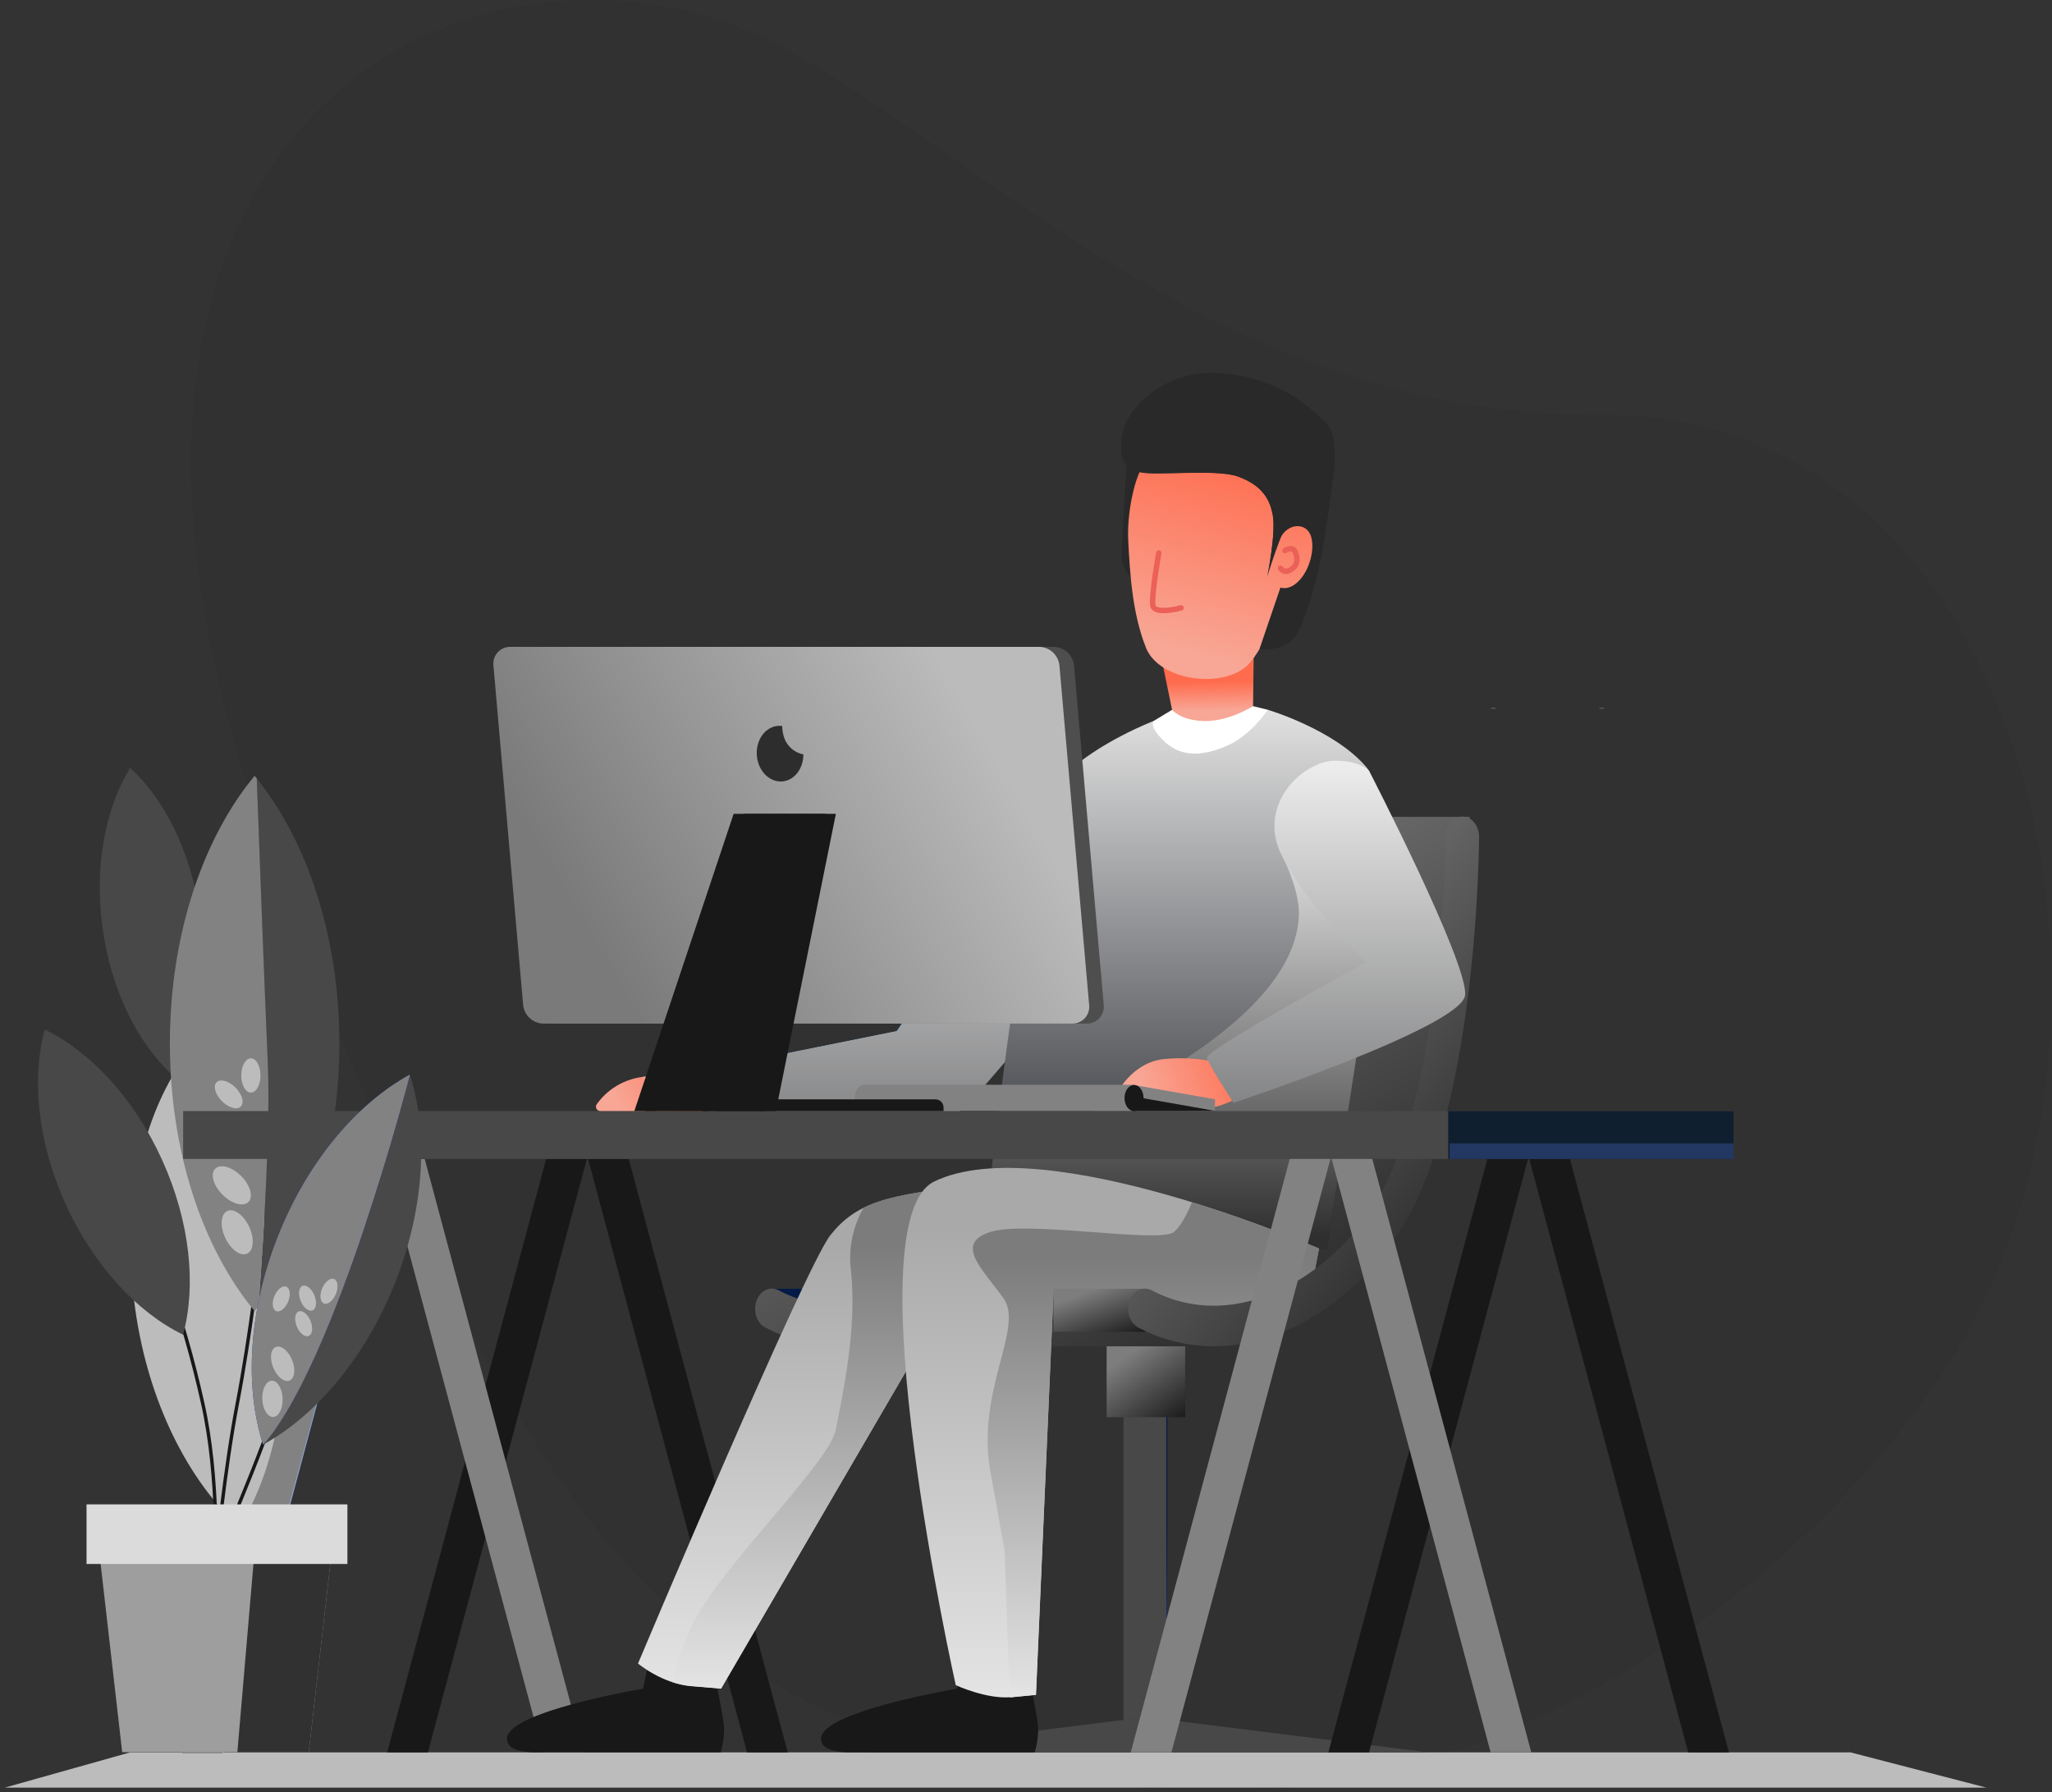 <svg width="379" height="331" viewBox="0 0 379 331" fill="none" xmlns="http://www.w3.org/2000/svg">
    <rect x="0" y="0" width="379" height="331" fill="#333333" stroke="none"/>
    <path opacity="0.05" fill-rule="evenodd" clip-rule="evenodd" d="M295.994 76.645C217.699 77.118 169.997 15.537 132.752 3.674C76.796 -14.123 3 31.935 50.595 159.331C98.191 286.727 122.842 319.133 208.564 330C277.157 338.7 337.56 288.85 361.651 249.066C399.267 186.83 374.282 76.173 295.994 76.645Z" fill="black"/>
    <path fill-rule="evenodd" clip-rule="evenodd" d="M0.864 330.139H366.905L341.787 323.625H24.035L0.864 330.139Z" fill="#BCBCBC"/>
    <path fill-rule="evenodd" clip-rule="evenodd" d="M295.2 130.843H296.46C296.042 130.781 295.617 130.781 295.2 130.843Z" fill="white"/>
    <path fill-rule="evenodd" clip-rule="evenodd" d="M275.179 130.843H276.439C276.021 130.781 275.596 130.781 275.179 130.843Z" fill="white"/>
    <path fill-rule="evenodd" clip-rule="evenodd" d="M207.695 317.602L159.419 323.631H211.657V317.602H207.695Z" fill="#484848"/>
    <path fill-rule="evenodd" clip-rule="evenodd" d="M215.614 317.602L263.889 323.631H211.657V317.602H215.614Z" fill="#484848"/>
    <path d="M215.601 244.455H207.695V317.602H215.601V244.455Z" fill="url(#paint0_linear)"/>
    <path d="M215.406 244.436H207.5V317.583H215.406V244.436Z" fill="#484848"/>
    <path d="M218.902 248.216H204.394V261.729H218.902V248.216Z" fill="url(#paint1_linear)"/>
    <path fill-rule="evenodd" clip-rule="evenodd" d="M137.981 323.625H145.49L116.126 214.026H108.617L137.981 323.625Z" fill="#181818"/>
    <path fill-rule="evenodd" clip-rule="evenodd" d="M79.027 323.625H71.511L100.874 214.026H108.39L79.027 323.625Z" fill="#181818"/>
    <path fill-rule="evenodd" clip-rule="evenodd" d="M311.812 323.625H319.328L289.958 214.026H282.449L311.812 323.625Z" fill="#181818"/>
    <path fill-rule="evenodd" clip-rule="evenodd" d="M252.858 323.625H245.349L274.713 214.026H282.222L252.858 323.625Z" fill="#181818"/>
    <path fill-rule="evenodd" clip-rule="evenodd" d="M100.295 323.625H107.804L78.441 214.026H70.925L100.295 323.625Z" fill="#828282"/>
    <path fill-rule="evenodd" clip-rule="evenodd" d="M190.49 311.844C190.49 311.844 191.668 317.218 191.75 319.284C191.748 320.75 191.536 322.207 191.12 323.612H157.485C157.485 323.612 153.075 323.852 151.96 322.157C150.845 320.462 152.558 318.673 157.044 316.89C164.446 313.942 176.781 311.85 176.781 311.85L178.256 304.706L190.49 311.844Z" fill="#181818"/>
    <path fill-rule="evenodd" clip-rule="evenodd" d="M132.481 311.844C132.481 311.844 133.659 317.218 133.741 319.284C133.739 320.75 133.527 322.207 133.111 323.612H99.482C99.482 323.612 95.072 323.852 93.957 322.157C92.842 320.462 94.556 318.673 99.041 316.89C106.443 313.942 118.779 311.85 118.779 311.85L120.253 304.706L132.481 311.844Z" fill="#181818"/>
    <path d="M159.419 238.01H142.498V245.601H159.419V238.01Z" fill="url(#paint2_linear)"/>
    <path fill-rule="evenodd" clip-rule="evenodd" d="M271.424 150.851H201.2C199.492 150.851 198.1 152.514 198.094 154.587V154.707C197.943 163.864 197.312 173.007 196.204 182.099C195.352 189.418 194.035 196.675 192.26 203.827C190.452 210.883 188.071 217.371 185.122 222.197C181.84 227.548 177.439 232.126 172.22 235.616C167.017 239.056 161.151 241.135 155.28 241.135C151.276 241.137 147.332 240.157 143.795 238.281C142.227 237.462 140.406 238.331 139.726 240.234C139.045 242.136 139.77 244.341 141.338 245.16C145.165 247.187 149.387 248.357 153.711 248.587L153.799 248.631H224.175L255.378 229.807L265.634 212.212L271.934 164.793L271.424 150.851Z" fill="url(#paint3_linear)"/>
    <path fill-rule="evenodd" clip-rule="evenodd" d="M198.837 141.786L165.587 190.446L129.274 197.773L131.322 207.342C131.322 207.342 171.918 207.122 175.673 206.24C179.427 205.358 209.062 166.689 209.062 166.689L198.837 141.786Z" fill="url(#paint4_linear)"/>
    <path fill-rule="evenodd" clip-rule="evenodd" d="M198.944 141.748L165.694 190.408L129.381 197.735L131.429 207.304C131.429 207.304 172.025 207.084 175.78 206.202C179.534 205.32 209.169 166.651 209.169 166.651L198.944 141.748Z" fill="url(#paint5_linear)"/>
    <path fill-rule="evenodd" clip-rule="evenodd" d="M174.501 219.495C163.671 221.044 158.077 222.147 153.365 228.113C148.652 234.079 117.84 307.214 117.84 307.214C117.84 307.214 122.25 310.95 127.705 311.403L133.186 311.857L172.075 245.122L174.501 219.495Z" fill="url(#paint6_linear)"/>
    <path fill-rule="evenodd" clip-rule="evenodd" d="M157.151 234.52C158.367 245.349 155.589 257.722 154.379 264.016C153.17 270.309 132.292 290.091 127.649 300.555C126.176 303.798 125.014 307.173 124.178 310.635C125.317 311.017 126.496 311.264 127.693 311.372L133.174 311.825L172.063 245.091L174.495 219.463C167.886 220.408 163.23 221.196 159.526 223.016C157.52 226.496 156.687 230.53 157.151 234.52Z" fill="url(#paint7_linear)"/>
    <path fill-rule="evenodd" clip-rule="evenodd" d="M234.154 131.082C234.154 131.082 246.622 134.78 252.462 141.792C258.301 148.804 245.053 230.721 245.053 230.721L240.889 230.242L182.3 223.552C182.3 223.552 190.162 149.465 196.462 143.272C202.762 137.08 213.05 133.161 213.05 133.161L234.154 131.082Z" fill="url(#paint8_linear)"/>
    <path fill-rule="evenodd" clip-rule="evenodd" d="M236.063 156.452C236.063 156.452 240.12 163.817 239.9 169.115C238.885 193.785 183.547 212.584 183.547 212.584L182.287 223.539L245.04 230.702L254.188 171.389L236.063 156.452Z" fill="url(#paint9_linear)"/>
    <path fill-rule="evenodd" clip-rule="evenodd" d="M243.604 230.576C243.604 230.576 192.84 208.369 172.554 218.197C157.321 225.536 176.529 311.214 176.529 311.214C176.529 311.214 182.256 313.867 186.792 313.426L191.328 312.985L194.597 238.13L225.202 244.82L242.105 238.413L243.604 230.576Z" fill="url(#paint10_linear)"/>
    <path fill-rule="evenodd" clip-rule="evenodd" d="M242.149 238.388L243.623 230.576C235.951 227.328 228.118 224.472 220.156 222.021C219.299 224.113 218.127 226.431 216.823 227.514C214.177 229.688 189.652 225.341 182.911 227.514C176.17 229.688 181.475 234.362 185.343 239.761C189.211 245.16 180.259 256.865 182.911 271.67L185.563 286.475L186.458 313.451H186.811L191.347 313.01L194.616 238.155L225.221 244.845L242.149 238.388Z" fill="url(#paint11_linear)"/>
    <path fill-rule="evenodd" clip-rule="evenodd" d="M223.734 195.965C220.728 195.394 217.652 195.281 214.612 195.631C209.837 196.261 207.128 200.583 207.128 200.583C207.128 200.583 221.126 204.47 223.236 204.526C225.347 204.583 228.579 202.775 228.579 202.775L223.734 195.965Z" fill="url(#paint12_linear)"/>
    <path d="M211.494 238.01H194.572V245.954H211.494V238.01Z" fill="url(#paint13_linear)"/>
    <path fill-rule="evenodd" clip-rule="evenodd" d="M267.001 154.581V154.701C266.851 163.858 266.22 173.001 265.112 182.092C264.26 189.412 262.942 196.669 261.168 203.821C259.36 210.876 256.978 217.365 254.03 222.191C250.745 227.546 246.339 232.126 241.115 235.616C235.912 239.056 230.047 241.135 224.175 241.135C220.171 241.137 216.227 240.157 212.69 238.281C211.122 237.462 209.301 238.331 208.621 240.234C207.94 242.136 208.665 244.341 210.233 245.16C214.525 247.438 219.31 248.63 224.169 248.631C231.25 248.631 238.085 246.156 244.076 242.199C250.124 238.15 255.219 232.834 259.007 226.62C262.673 220.597 265.307 213.125 267.266 205.288C270.214 193.539 271.676 180.933 272.419 171.206C273.163 161.479 273.188 154.663 273.188 154.581C273.188 152.508 271.815 150.801 270.107 150.801C268.4 150.801 267.008 152.464 267.001 154.537V154.581Z" fill="url(#paint14_linear)"/>
    <path fill-rule="evenodd" clip-rule="evenodd" d="M252.858 142.334C252.858 142.334 271.229 177.928 270.599 183.793C269.969 189.658 227.829 203.669 227.829 203.669C227.829 203.669 223.111 196.406 222.915 195.353C222.638 193.873 252.298 177.714 252.298 177.714C252.298 177.714 236.611 162.33 235.502 154.222C234.394 146.114 241.853 140.488 246.559 140.488C251.265 140.488 252.858 142.334 252.858 142.334Z" fill="url(#paint15_linear)"/>
    <path fill-rule="evenodd" clip-rule="evenodd" d="M216.483 131.082L213.056 133.161C213.056 133.161 212.098 134.213 215.229 137.08C218.36 139.946 222.474 139.6 226.821 137.634C231.168 135.669 234.154 131.082 234.154 131.082L231.439 130.408L216.483 131.082Z" fill="white"/>
    <path fill-rule="evenodd" clip-rule="evenodd" d="M214.266 120.373L216.483 131.083C216.483 131.083 218.077 133.111 222.569 133.161C227.061 133.212 231.439 130.408 231.439 130.408L231.571 119.503L214.266 120.373Z" fill="url(#paint16_linear)"/>
    <path fill-rule="evenodd" clip-rule="evenodd" d="M208.337 81.673C208.337 81.673 207.342 96.975 207.165 102.33C206.989 107.685 213.598 109.052 213.598 109.052L223.299 98.909L219.015 82.92L208.337 81.673Z" fill="#292929"/>
    <path fill-rule="evenodd" clip-rule="evenodd" d="M208.388 99.942C208.703 105.971 209.131 113.254 211.657 119.623C214.183 125.992 226.726 127.378 230.922 122.319C235.118 117.261 236.592 109.178 236.592 109.178C236.592 109.178 240.914 109.48 242.035 106.248C243.157 103.017 242.898 98.191 240.882 97.24C238.866 96.288 236.945 98.5 236.945 98.5C236.945 98.5 237.676 92.263 233.241 88.338C228.805 84.413 211.865 85.749 210.926 86.555C209.988 87.361 208.073 93.913 208.388 99.942Z" fill="url(#paint17_linear)"/>
    <path fill-rule="evenodd" clip-rule="evenodd" d="M234.066 106.412C234.066 106.412 235.679 98.67 235.093 95.173C234.507 91.677 232.573 89.359 228.566 87.954C224.56 86.549 213.069 87.897 210.498 87.154C207.928 86.41 206.454 85.176 207.348 80.092C208.243 75.008 215.576 67.87 225.964 68.941C236.353 70.012 241.279 74.693 244.688 77.836C248.096 80.98 245.985 89.56 245.053 96.736C244.121 103.911 241.607 113.745 239.471 117.179C237.336 120.612 232.63 119.837 232.63 119.837L236.498 108.498C236.498 108.498 238.224 109.266 240.221 106.916C242.218 104.567 243.012 100.415 241.859 98.412C240.706 96.408 237.499 96.881 236.479 99.457C235.458 102.034 234.066 106.412 234.066 106.412Z" fill="#292929"/>
    <path fill-rule="evenodd" clip-rule="evenodd" d="M209.087 202.158L224.522 205.144L217.516 205.188H209.087V202.158Z" fill="#181818"/>
    <path fill-rule="evenodd" clip-rule="evenodd" d="M209.371 202.504L224.402 205.143V203.008L209.371 200.368V202.504Z" fill="#828282"/>
    <path fill-rule="evenodd" clip-rule="evenodd" d="M159.621 200.337C158.65 200.337 157.863 201.414 157.863 202.75C157.863 204.085 158.65 205.162 159.621 205.162H209.452V200.337H159.621Z" fill="#828282"/>
    <path fill-rule="evenodd" clip-rule="evenodd" d="M41.334 323.625H33.825L63.189 214.026H70.704L41.334 323.625Z" fill="url(#paint18_linear)"/>
    <path fill-rule="evenodd" clip-rule="evenodd" d="M41.133 323.795H33.623L62.987 214.196H70.503L41.133 323.795Z" fill="#828282"/>
    <path fill-rule="evenodd" clip-rule="evenodd" d="M51.649 238.054C54.049 255.158 50.962 271.103 44.221 282.033C34.734 273.383 27.382 258.9 24.982 241.796C22.581 224.692 25.668 208.747 32.409 197.817C41.903 206.466 49.248 220.95 51.649 238.054Z" fill="#BCBCBC"/>
    <path fill-rule="evenodd" clip-rule="evenodd" d="M30.482 234.985C30.645 234.927 30.826 235.013 30.884 235.177C33.641 242.946 35.921 250.877 37.711 258.925C39.308 265.949 39.904 273.63 40.102 279.549C40.201 282.51 40.2 285.033 40.175 286.816C40.162 287.707 40.143 288.414 40.128 288.898C40.12 289.141 40.113 289.327 40.108 289.453C40.105 289.516 40.103 289.564 40.102 289.596L40.1 289.633L40.099 289.646C40.099 289.646 40.099 289.646 39.785 289.631L40.099 289.646C40.091 289.819 39.943 289.954 39.77 289.945C39.596 289.937 39.462 289.789 39.47 289.616L39.488 289.616C39.47 289.616 39.47 289.616 39.47 289.616L39.471 289.604L39.472 289.569C39.474 289.537 39.476 289.49 39.478 289.428C39.483 289.303 39.49 289.118 39.498 288.878C39.514 288.397 39.532 287.694 39.545 286.807C39.57 285.032 39.571 282.519 39.472 279.57C39.275 273.669 38.681 266.032 37.096 259.064L37.096 259.063C35.312 251.04 33.039 243.133 30.29 235.387C30.232 235.223 30.318 235.043 30.482 234.985Z" fill="#181818"/>
    <path fill-rule="evenodd" clip-rule="evenodd" d="M48.15 230.402C48.323 230.422 48.446 230.579 48.426 230.751L48.113 230.715L47.8 230.678C47.821 230.505 47.977 230.382 48.15 230.402ZM39.885 287.867C39.572 287.837 39.572 287.837 39.572 287.837L39.59 287.649C39.602 287.526 39.62 287.344 39.644 287.109C39.692 286.637 39.763 285.949 39.855 285.086C40.041 283.358 40.312 280.927 40.658 278.108C41.35 272.472 42.34 265.283 43.532 259.086C44.721 252.908 45.788 245.806 46.558 240.247C46.943 237.468 47.254 235.075 47.468 233.378C47.575 232.529 47.658 231.854 47.715 231.391C47.743 231.159 47.764 230.981 47.779 230.861L47.8 230.678C47.8 230.678 47.8 230.678 48.113 230.715C48.426 230.751 48.426 230.751 48.426 230.751L48.404 230.935C48.389 231.056 48.368 231.235 48.34 231.467C48.283 231.931 48.2 232.607 48.093 233.457C47.879 235.156 47.568 237.552 47.182 240.334C46.412 245.897 45.343 253.011 44.151 259.205C42.962 265.381 41.974 272.553 41.283 278.185C40.938 281 40.667 283.428 40.482 285.153C40.39 286.015 40.319 286.701 40.271 287.172C40.247 287.407 40.229 287.589 40.217 287.711L40.199 287.896C40.199 287.897 40.199 287.897 39.885 287.867ZM39.885 287.867L39.572 287.837C39.555 288.01 39.682 288.164 39.855 288.18C40.028 288.197 40.182 288.07 40.199 287.897L39.885 287.867Z" fill="#181818"/>
    <path fill-rule="evenodd" clip-rule="evenodd" d="M52.052 257.37C52.215 257.429 52.299 257.61 52.239 257.774L51.944 257.665L51.648 257.557C51.708 257.394 51.888 257.31 52.052 257.37ZM39.892 288.648C39.597 288.537 39.597 288.537 39.597 288.537L39.716 288.224C39.793 288.019 39.907 287.72 40.052 287.34C40.342 286.58 40.758 285.496 41.261 284.2C42.268 281.609 43.625 278.171 45.025 274.782C46.422 271.4 48.077 267.095 49.384 263.633C50.037 261.902 50.603 260.383 51.006 259.297C51.207 258.754 51.368 258.319 51.478 258.019C51.533 257.87 51.575 257.754 51.604 257.676L51.648 257.557C51.648 257.557 51.648 257.557 51.944 257.665C52.239 257.774 52.239 257.774 52.239 257.774L52.196 257.893C52.167 257.972 52.124 258.087 52.069 258.237C51.959 258.537 51.798 258.972 51.597 259.516C51.194 260.603 50.627 262.123 49.973 263.855C48.666 267.318 47.008 271.631 45.607 275.022C44.21 278.405 42.855 281.84 41.849 284.429C41.346 285.723 40.93 286.806 40.64 287.565C40.495 287.945 40.382 288.243 40.305 288.447L40.187 288.759C40.187 288.759 40.187 288.759 39.892 288.648ZM39.892 288.648L39.597 288.537C39.536 288.7 39.618 288.882 39.781 288.943C39.944 289.004 40.125 288.922 40.187 288.759L39.892 288.648Z" fill="#181818"/>
    <path fill-rule="evenodd" clip-rule="evenodd" d="M36.899 168.907C38.474 180.423 36.358 191.145 31.796 198.479C25.434 192.632 20.52 182.874 18.945 171.389C17.37 159.904 19.486 149.151 24.048 141.818C30.41 147.632 35.331 157.391 36.899 168.907Z" fill="#484848"/>
    <path fill-rule="evenodd" clip-rule="evenodd" d="M49.423 195.442C48.794 182.048 47.931 157.869 47.42 143.783C56.712 155.293 62.678 172.92 62.678 192.707C62.678 212.268 56.851 229.713 47.742 241.216C48.743 227.709 50.003 207.638 49.423 195.442Z" fill="#484848"/>
    <path fill-rule="evenodd" clip-rule="evenodd" d="M31.375 192.701C31.375 172.623 37.504 154.763 47.03 143.272C47.162 143.436 47.294 143.613 47.426 143.776C47.937 157.869 48.831 182.048 49.43 195.435C50.003 207.638 48.743 227.709 47.742 241.223C47.502 241.525 47.269 241.853 47.03 242.136C37.498 230.639 31.375 212.779 31.375 192.701Z" fill="#828282"/>
    <path fill-rule="evenodd" clip-rule="evenodd" d="M29.963 214.266C35.148 225.713 36.263 237.475 33.812 246.49C25.415 242.401 17.307 233.802 12.116 222.355C6.925 210.908 5.816 199.146 8.267 190.131C16.664 194.22 24.804 202.819 29.963 214.266Z" fill="#484848"/>
    <path fill-rule="evenodd" clip-rule="evenodd" d="M22.567 323.581H57.028L62.143 278.921H17.452L22.567 323.581Z" fill="#9E9E9E"/>
    <path fill-rule="evenodd" clip-rule="evenodd" d="M62.143 278.921L57.027 323.581H43.842L47.66 278.921H62.143Z" fill="#313131"/>
    <path d="M15.984 288.831H64.165V277.825H15.984V288.831Z" fill="#DBDBDB"/>
    <path d="M46.337 201.773C47.318 201.773 48.113 200.357 48.113 198.611C48.113 196.864 47.318 195.448 46.337 195.448C45.355 195.448 44.56 196.864 44.56 198.611C44.56 200.357 45.355 201.773 46.337 201.773Z" fill="#BCBCBC"/>
    <path d="M44.478 204.34C45.172 203.646 44.733 202.082 43.498 200.847C42.263 199.612 40.699 199.173 40.005 199.867C39.312 200.561 39.75 202.124 40.985 203.36C42.22 204.595 43.784 205.033 44.478 204.34Z" fill="#BCBCBC"/>
    <path d="M45.885 221.977C46.837 221.025 46.235 218.879 44.54 217.184C42.845 215.489 40.699 214.887 39.747 215.839C38.795 216.791 39.397 218.937 41.092 220.632C42.787 222.327 44.933 222.929 45.885 221.977Z" fill="#BCBCBC"/>
    <path d="M45.644 231.514C46.865 230.945 47.034 228.723 46.022 226.55C45.01 224.377 43.2 223.076 41.979 223.644C40.759 224.213 40.59 226.435 41.602 228.608C42.614 230.781 44.423 232.082 45.644 231.514Z" fill="#BCBCBC"/>
    <path d="M33.825 214.032L320.185 214.032V205.194L33.825 205.194V214.032Z" fill="#484848"/>
    <path d="M267.487 214.032H320.178V205.194H267.487V214.032Z" fill="#101F30"/>
    <path d="M267.738 214.032H320.178V211.16H267.738V214.032Z" fill="#223762"/>
    <path fill-rule="evenodd" clip-rule="evenodd" d="M275.317 323.625H282.827L253.463 214.026H245.954L275.317 323.625Z" fill="#828282"/>
    <path fill-rule="evenodd" clip-rule="evenodd" d="M216.363 323.625H208.848L238.211 214.026H245.727L216.363 323.625Z" fill="#828282"/>
    <path fill-rule="evenodd" clip-rule="evenodd" d="M174.299 205.194H132.443V203.02H172.762C173.597 203.02 174.274 203.697 174.274 204.532V205.162L174.299 205.194Z" fill="#181818"/>
    <path fill-rule="evenodd" clip-rule="evenodd" d="M103.06 189.035H200.708C201.601 189.055 202.46 188.688 203.063 188.029C203.667 187.37 203.956 186.483 203.858 185.595L198.371 122.899C198.174 120.97 196.567 119.494 194.629 119.459H96.981C96.088 119.439 95.23 119.806 94.626 120.464C94.023 121.123 93.733 122.011 93.831 122.899L99.318 185.595C99.516 187.523 101.122 189 103.06 189.035Z" fill="#4E4E4E"/>
    <path fill-rule="evenodd" clip-rule="evenodd" d="M100.364 189.035H198.012C198.905 189.055 199.764 188.688 200.367 188.029C200.97 187.37 201.26 186.483 201.162 185.595L195.675 122.899C195.477 120.97 193.871 119.494 191.933 119.459H94.285C93.392 119.439 92.533 119.806 91.93 120.464C91.326 121.123 91.037 122.011 91.135 122.899L96.622 185.595C96.819 187.523 98.426 189 100.364 189.035Z" fill="url(#paint19_linear)"/>
    <path fill-rule="evenodd" clip-rule="evenodd" d="M110.878 205.188C110.58 205.188 110.305 205.023 110.165 204.759C110.025 204.495 110.043 204.175 110.211 203.928C112.517 200.701 116.239 198.786 120.205 198.786C124.172 198.786 127.894 200.701 130.2 203.928C130.368 204.175 130.386 204.495 130.246 204.759C130.106 205.023 129.831 205.188 129.532 205.188H110.878Z" fill="url(#paint20_linear)"/>
    <path fill-rule="evenodd" clip-rule="evenodd" d="M121.658 203.292C120.902 201.673 119.894 200.184 118.672 198.882C119.177 198.819 119.686 198.787 120.196 198.787C124.162 198.786 127.883 200.701 130.188 203.928C130.356 204.175 130.373 204.495 130.233 204.759C130.093 205.023 129.819 205.188 129.52 205.188H120.99C121.639 205.188 122.036 204.085 121.658 203.292Z" fill="url(#paint21_linear)"/>
    <path fill-rule="evenodd" clip-rule="evenodd" d="M72.96 236.92C67.46 250.78 58.338 261.458 48.605 266.788C62.074 251.567 75.694 198.478 75.694 198.478C79.115 209.031 78.46 223.048 72.96 236.92Z" fill="#484848"/>
    <path fill-rule="evenodd" clip-rule="evenodd" d="M51.333 228.346C56.832 214.486 65.954 203.808 75.688 198.478C75.688 198.478 62.086 251.567 48.598 266.788C45.178 256.242 45.833 242.218 51.333 228.346Z" fill="url(#paint22_linear)"/>
    <path fill-rule="evenodd" clip-rule="evenodd" d="M51.333 228.346C56.832 214.486 65.954 203.808 75.688 198.478C75.688 198.478 62.086 251.567 48.598 266.788C45.178 256.242 45.833 242.218 51.333 228.346Z" fill="#828282"/>
    <path d="M62.025 238.992C62.546 237.747 62.404 236.501 61.708 236.209C61.012 235.917 60.024 236.69 59.503 237.935C58.981 239.18 59.123 240.426 59.819 240.718C60.516 241.01 61.503 240.237 62.025 238.992Z" fill="#BCBCBC"/>
    <path d="M53.208 240.411C53.73 239.166 53.588 237.92 52.892 237.628C52.196 237.337 51.208 238.109 50.687 239.355C50.165 240.6 50.307 241.846 51.003 242.137C51.699 242.429 52.687 241.656 53.208 240.411Z" fill="#BCBCBC"/>
    <path d="M57.725 241.996C58.424 241.71 58.576 240.465 58.064 239.216C57.552 237.967 56.571 237.186 55.873 237.472C55.174 237.758 55.022 239.003 55.534 240.252C56.045 241.502 57.026 242.282 57.725 241.996Z" fill="#BCBCBC"/>
    <path d="M57.012 246.716C57.71 246.43 57.862 245.185 57.35 243.936C56.839 242.687 55.858 241.906 55.159 242.192C54.46 242.478 54.309 243.723 54.82 244.972C55.332 246.221 56.313 247.002 57.012 246.716Z" fill="#BCBCBC"/>
    <path d="M53.476 254.961C54.435 254.568 54.644 252.861 53.943 251.148C53.241 249.435 51.895 248.365 50.935 248.758C49.976 249.15 49.767 250.858 50.468 252.571C51.17 254.283 52.516 255.354 53.476 254.961Z" fill="#BCBCBC"/>
    <path d="M50.454 261.681C51.49 261.64 52.271 260.108 52.199 258.258C52.126 256.409 51.228 254.942 50.192 254.983C49.156 255.023 48.374 256.556 48.447 258.405C48.519 260.255 49.417 261.721 50.454 261.681Z" fill="#BCBCBC"/>
    <path fill-rule="evenodd" clip-rule="evenodd" d="M143.304 205.188H119.068L137.414 150.291H154.385L143.304 205.188Z" fill="#181818"/>
    <path fill-rule="evenodd" clip-rule="evenodd" d="M141.395 205.188H117.16L135.505 150.291H152.477L141.395 205.188Z" fill="#181818"/>
    <path fill-rule="evenodd" clip-rule="evenodd" d="M144.709 135.808C144.548 135.246 144.47 134.665 144.476 134.081C143.859 133.991 143.229 134.063 142.649 134.289C140.4 135.171 139.222 138.069 140.015 140.772C140.809 143.474 143.279 144.949 145.521 144.073C147.292 143.38 148.382 141.433 148.382 139.317C146.575 138.968 145.14 137.596 144.709 135.808Z" fill="#2D2D2D"/>
    <path d="M214.026 102.128C214.026 102.128 212.665 109.827 212.917 111.742C213.169 113.657 218.127 112.258 218.127 112.258" stroke="#EB6057" stroke-linecap="round" stroke-linejoin="round"/>
    <path fill-rule="evenodd" clip-rule="evenodd" d="M234.154 81.213C228.743 79.115 212.388 83.972 210.07 81.704C209.352 80.999 208.81 79.348 208.363 77.402C207.881 78.251 207.538 79.172 207.348 80.129C206.454 85.213 207.928 86.429 210.498 87.192C213.069 87.954 224.566 86.562 228.566 87.992C232.567 89.422 234.507 91.715 235.093 95.211C235.679 98.708 234.066 106.469 234.066 106.469C234.066 106.469 239.572 83.311 234.154 81.213Z" fill="#292929"/>
    <path d="M209.452 205.194C210.423 205.194 211.21 204.114 211.21 202.781C211.21 201.448 210.423 200.368 209.452 200.368C208.482 200.368 207.695 201.448 207.695 202.781C207.695 204.114 208.482 205.194 209.452 205.194Z" fill="#181818"/>
    <path d="M237.329 101.681C237.329 101.681 238.791 100.698 239.276 102.015C239.761 103.332 239.711 104.604 238.016 105.411C237.462 105.653 236.815 105.441 236.51 104.919" stroke="#EB6057" stroke-linecap="round" stroke-linejoin="round"/>
    <defs>
        <linearGradient id="paint0_linear" x1="211.423" y1="298.243" x2="221.803" y2="288.981" gradientUnits="userSpaceOnUse">
            <stop stop-color="#223762"/>
            <stop offset="1" stop-color="#041B48"/>
        </linearGradient>
        <linearGradient id="paint1_linear" x1="208.235" y1="250.335" x2="217.775" y2="263.685" gradientUnits="userSpaceOnUse">
            <stop stop-color="#7D7D7D"/>
            <stop offset="1" stop-color="#151515"/>
        </linearGradient>
        <linearGradient id="paint2_linear" x1="154.745" y1="244.486" x2="154.339" y2="243.057" gradientUnits="userSpaceOnUse">
            <stop stop-color="#223762"/>
            <stop offset="1" stop-color="#041B48"/>
        </linearGradient>
        <linearGradient id="paint3_linear" x1="174.538" y1="166.186" x2="237.116" y2="276.68" gradientUnits="userSpaceOnUse">
            <stop stop-color="#7D7D7D"/>
            <stop offset="1" stop-color="#151515"/>
        </linearGradient>
        <linearGradient id="paint4_linear" x1="160.446" y1="188.505" x2="176.149" y2="174.828" gradientUnits="userSpaceOnUse">
            <stop stop-color="#63B1FF"/>
            <stop offset="0.95" stop-color="#083F9E"/>
        </linearGradient>
        <linearGradient id="paint5_linear" x1="169.268" y1="249.934" x2="169.268" y2="131.003" gradientUnits="userSpaceOnUse">
            <stop stop-color="#404143"/>
            <stop offset="1" stop-color="white"/>
        </linearGradient>
        <linearGradient id="paint6_linear" x1="146.158" y1="230.196" x2="146.158" y2="312.057" gradientUnits="userSpaceOnUse">
            <stop stop-color="#A9A9A9"/>
            <stop offset="1" stop-color="#E4E4E4"/>
        </linearGradient>
        <linearGradient id="paint7_linear" x1="149.325" y1="230.164" x2="149.325" y2="312.025" gradientUnits="userSpaceOnUse">
            <stop stop-color="#7C7C7C"/>
            <stop offset="1" stop-color="#E4E4E4"/>
        </linearGradient>
        <linearGradient id="paint8_linear" x1="218.113" y1="227.776" x2="218.113" y2="128.684" gradientUnits="userSpaceOnUse">
            <stop stop-color="#22252B"/>
            <stop offset="1" stop-color="#E5E5E5"/>
        </linearGradient>
        <linearGradient id="paint9_linear" x1="218.227" y1="228.508" x2="218.227" y2="154.665" gradientUnits="userSpaceOnUse">
            <stop stop-color="#2F2F2F"/>
            <stop offset="1" stop-color="#E5E5E5"/>
        </linearGradient>
        <linearGradient id="paint10_linear" x1="205.126" y1="227.017" x2="205.126" y2="313.687" gradientUnits="userSpaceOnUse">
            <stop stop-color="#A9A9A9"/>
            <stop offset="1" stop-color="#E4E4E4"/>
        </linearGradient>
        <linearGradient id="paint11_linear" x1="211.639" y1="232.614" x2="211.639" y2="313.649" gradientUnits="userSpaceOnUse">
            <stop stop-color="#7C7C7C"/>
            <stop offset="1" stop-color="#E4E4E4"/>
        </linearGradient>
        <linearGradient id="paint12_linear" x1="210.901" y1="200.548" x2="230.866" y2="193.176" gradientUnits="userSpaceOnUse">
            <stop stop-color="#F8A695"/>
            <stop offset="1" stop-color="#FF6B4D"/>
        </linearGradient>
        <linearGradient id="paint13_linear" x1="199.052" y1="239.256" x2="202.832" y2="249.75" gradientUnits="userSpaceOnUse">
            <stop stop-color="#7D7D7D"/>
            <stop offset="1" stop-color="#151515"/>
        </linearGradient>
        <linearGradient id="paint14_linear" x1="225.526" y1="166.143" x2="297.754" y2="228.52" gradientUnits="userSpaceOnUse">
            <stop stop-color="#7D7D7D"/>
            <stop offset="1" stop-color="#151515"/>
        </linearGradient>
        <linearGradient id="paint15_linear" x1="246.76" y1="244.755" x2="246.76" y2="130.133" gradientUnits="userSpaceOnUse">
            <stop stop-color="#404143"/>
            <stop offset="1" stop-color="white"/>
        </linearGradient>
        <linearGradient id="paint16_linear" x1="223.224" y1="131.165" x2="223.11" y2="125.89" gradientUnits="userSpaceOnUse">
            <stop stop-color="#F8A695"/>
            <stop offset="1" stop-color="#FF6B4D"/>
        </linearGradient>
        <linearGradient id="paint17_linear" x1="221.392" y1="120.605" x2="230.923" y2="83.524" gradientUnits="userSpaceOnUse">
            <stop stop-color="#F8A695"/>
            <stop offset="1" stop-color="#FF6B4D"/>
        </linearGradient>
        <linearGradient id="paint18_linear" x1="-2724.7" y1="286.298" x2="-2724.7" y2="212.924" gradientUnits="userSpaceOnUse">
            <stop stop-color="#A7BDE5"/>
            <stop offset="1" stop-color="#2F66CB"/>
        </linearGradient>
        <linearGradient id="paint19_linear" x1="174.899" y1="124.145" x2="104.541" y2="165.151" gradientUnits="userSpaceOnUse">
            <stop stop-color="#BBBBBB"/>
            <stop offset="1" stop-color="#7A7A7A"/>
        </linearGradient>
        <linearGradient id="paint20_linear" x1="113.637" y1="202.387" x2="130.845" y2="193.857" gradientUnits="userSpaceOnUse">
            <stop stop-color="#F8A695"/>
            <stop offset="1" stop-color="#FF6B4D"/>
        </linearGradient>
        <linearGradient id="paint21_linear" x1="120.722" y1="202.387" x2="132.122" y2="199.137" gradientUnits="userSpaceOnUse">
            <stop stop-color="#F8A695"/>
            <stop offset="1" stop-color="#FF6B4D"/>
        </linearGradient>
        <linearGradient id="paint22_linear" x1="62.456" y1="193.029" x2="46.855" y2="252.71" gradientUnits="userSpaceOnUse">
            <stop stop-color="#4C93F4"/>
            <stop offset="1" stop-color="#0849A1"/>
        </linearGradient>
    </defs>
</svg>

